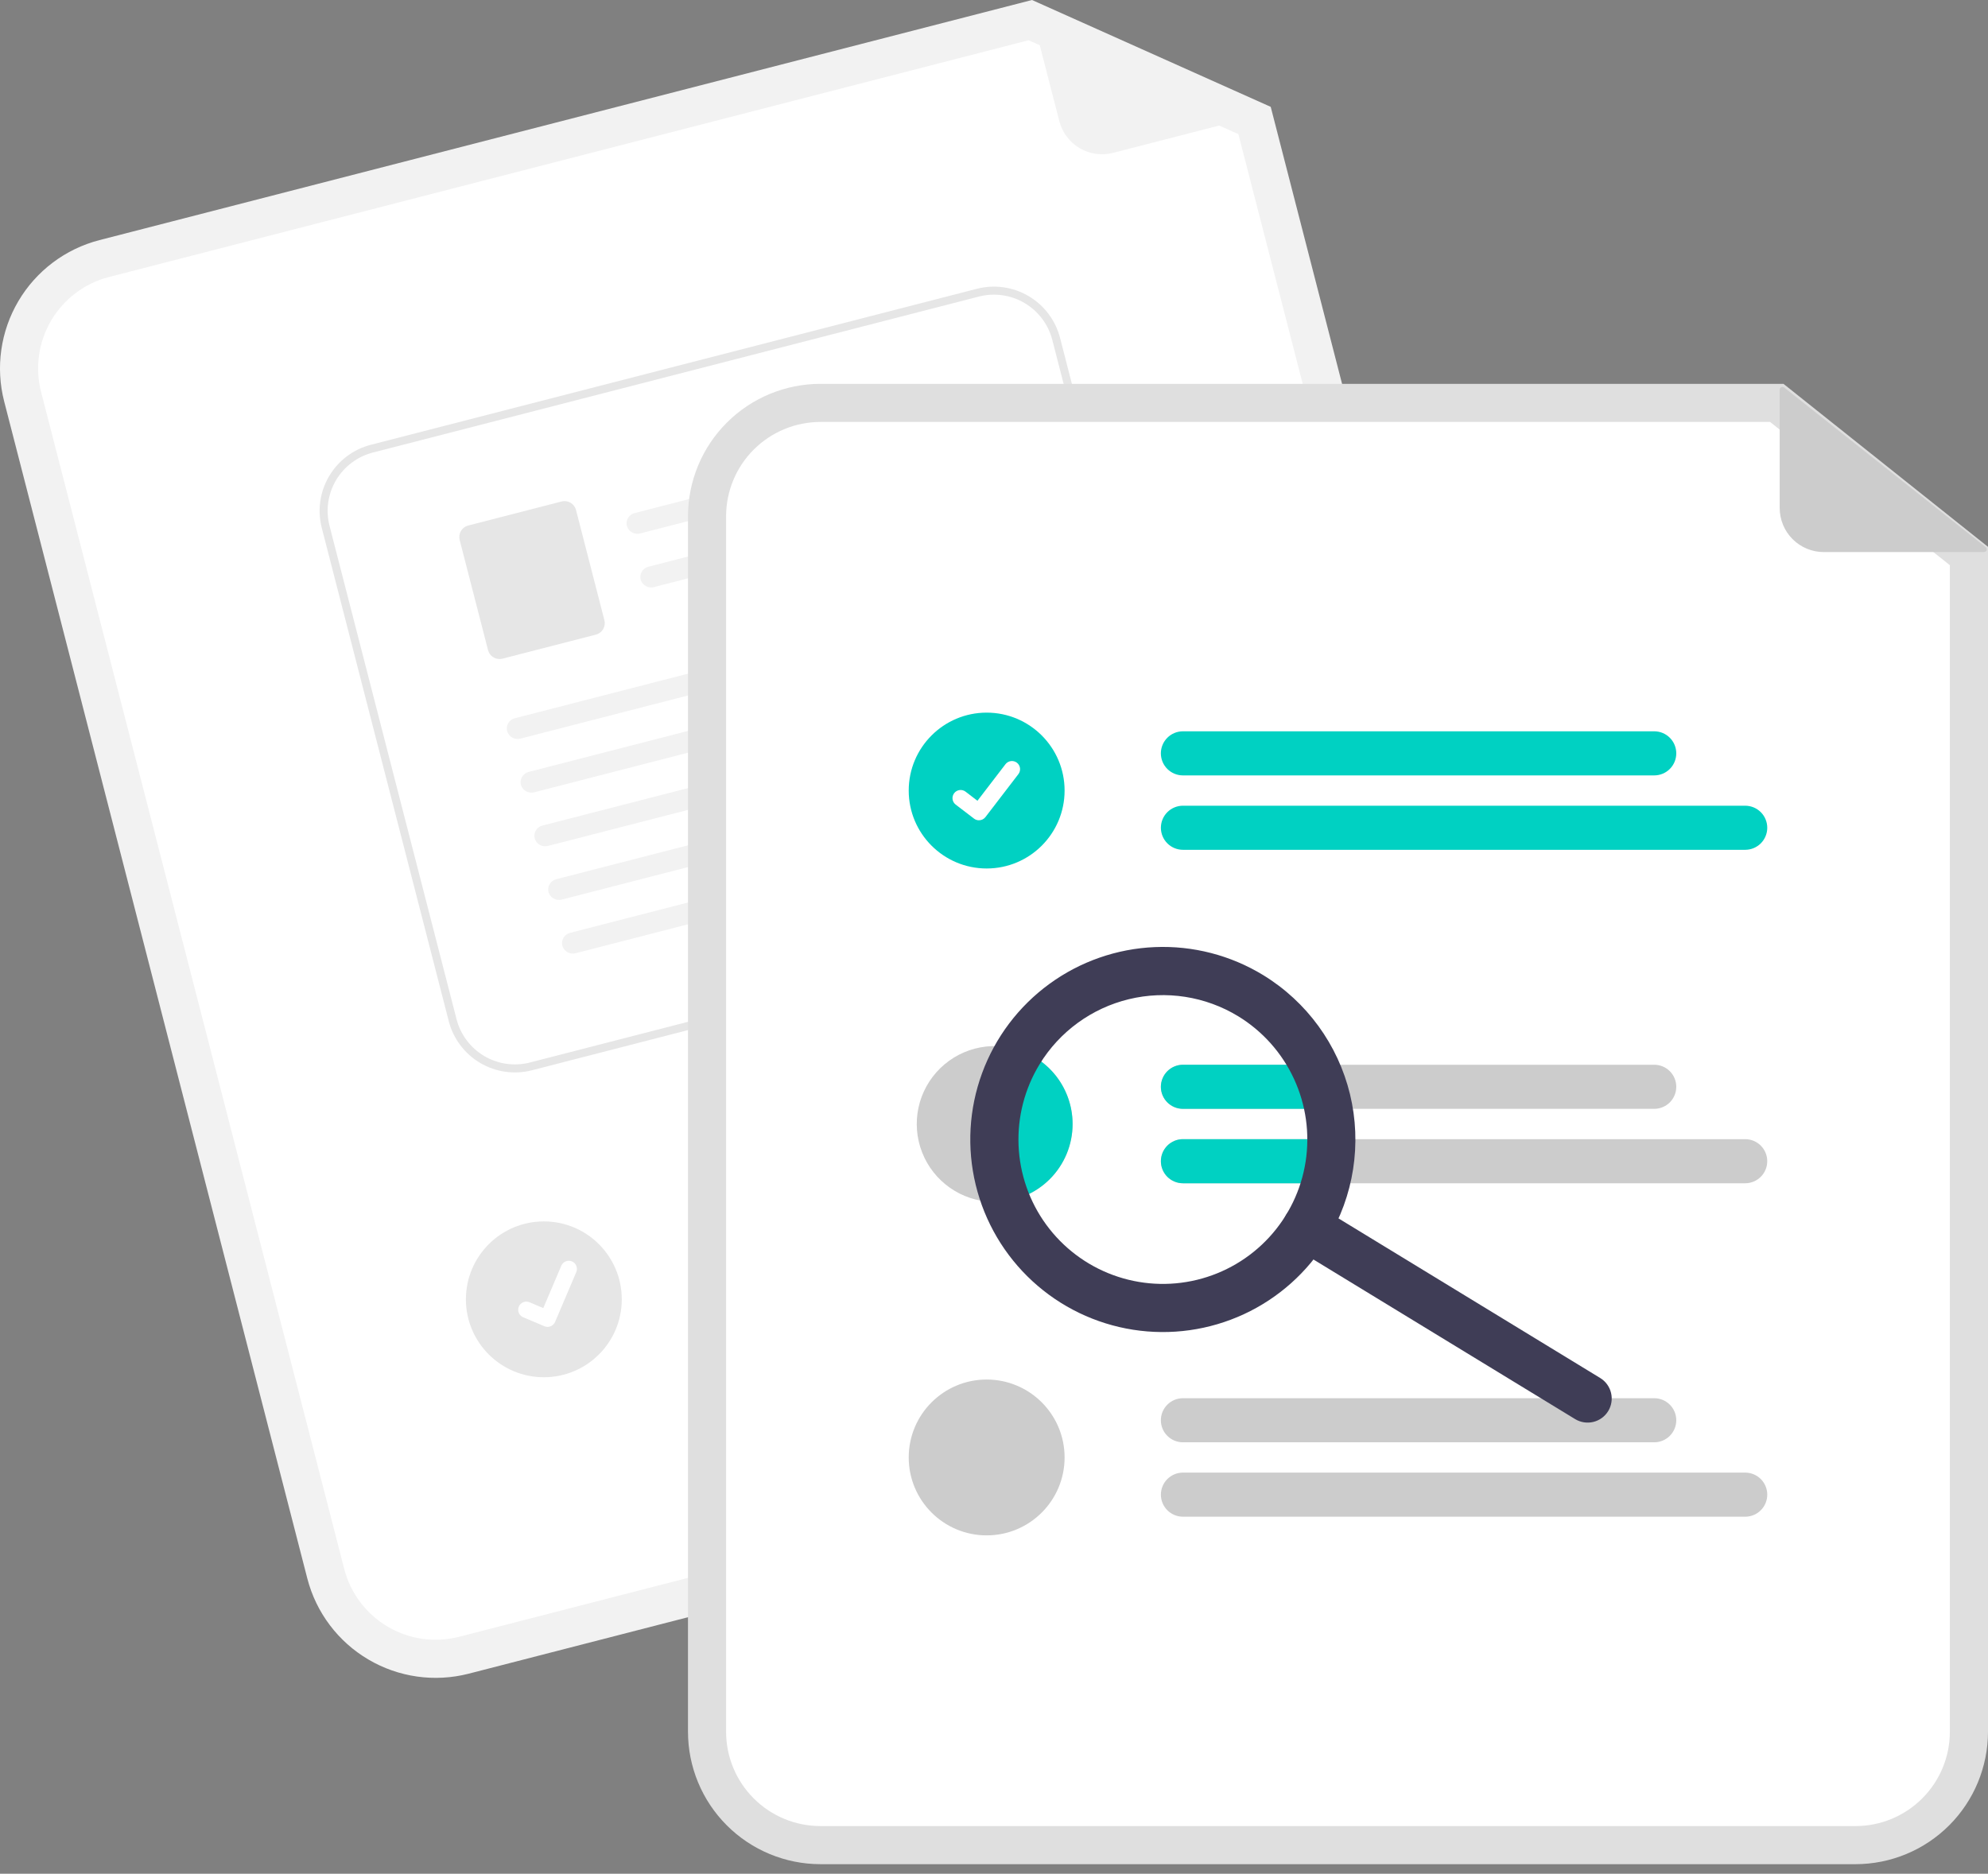 <svg width="157" height="148" viewBox="0 0 157 148" fill="none" xmlns="http://www.w3.org/2000/svg">
<rect x="0" y="0" width="157" height="148" fill="#808080" stroke="none"/>
<path d="M116.176 111.812L37.005 132.2C34.32 132.888 31.471 132.483 29.084 131.073C26.696 129.664 24.965 127.365 24.271 124.681L0.328 31.701C-0.361 29.016 0.045 26.167 1.454 23.779C2.864 21.392 5.163 19.662 7.847 18.967L81.502 0L100.354 8.44L123.695 99.078C124.383 101.764 123.978 104.613 122.568 107C121.159 109.387 118.86 111.118 116.176 111.812V111.812Z" fill="#F2F2F2"/>
<path d="M8.598 21.882C6.686 22.377 5.049 23.609 4.045 25.309C3.042 27.009 2.753 29.038 3.243 30.951L27.187 123.93C27.681 125.841 28.914 127.478 30.614 128.482C32.314 129.486 34.343 129.774 36.255 129.284L115.426 108.897C117.337 108.402 118.974 107.17 119.978 105.47C120.982 103.77 121.27 101.741 120.78 99.829L97.801 10.595L81.233 3.178L8.598 21.882Z" fill="white"/>
<path d="M100.153 8.919L87.901 12.075C87.006 12.305 86.057 12.17 85.261 11.701C84.466 11.231 83.89 10.465 83.659 9.57L81.329 0.521C81.319 0.481 81.32 0.44 81.332 0.401C81.345 0.362 81.368 0.327 81.399 0.3C81.43 0.274 81.469 0.257 81.509 0.251C81.549 0.245 81.591 0.251 81.628 0.268L100.187 8.51C100.229 8.528 100.263 8.559 100.286 8.598C100.309 8.636 100.32 8.682 100.316 8.727C100.312 8.772 100.295 8.814 100.265 8.849C100.236 8.883 100.197 8.908 100.153 8.919Z" fill="#F2F2F2"/>
<path d="M93.706 88.322L57.661 97.604C57.439 97.661 57.209 97.674 56.982 97.642C56.756 97.61 56.538 97.533 56.341 97.417C56.144 97.301 55.972 97.147 55.835 96.964C55.697 96.781 55.597 96.573 55.54 96.352C55.483 96.13 55.47 95.9 55.502 95.673C55.534 95.447 55.611 95.229 55.727 95.032C55.843 94.835 55.997 94.663 56.18 94.526C56.363 94.388 56.571 94.288 56.792 94.231L92.837 84.949C93.059 84.892 93.289 84.879 93.516 84.911C93.742 84.943 93.96 85.019 94.157 85.136C94.354 85.252 94.526 85.406 94.663 85.589C94.801 85.772 94.901 85.98 94.958 86.201C95.015 86.422 95.028 86.653 94.996 86.879C94.964 87.106 94.887 87.324 94.771 87.521C94.655 87.718 94.501 87.89 94.318 88.027C94.135 88.165 93.927 88.265 93.706 88.322Z" fill="#CCCCCC"/>
<path d="M102.129 92.222L59.128 103.295C58.681 103.41 58.206 103.343 57.808 103.108C57.41 102.873 57.122 102.49 57.007 102.043C56.892 101.596 56.959 101.121 57.194 100.723C57.429 100.326 57.812 100.037 58.259 99.922L101.261 88.849C101.708 88.734 102.182 88.802 102.579 89.037C102.977 89.271 103.265 89.654 103.38 90.101C103.495 90.548 103.428 91.023 103.193 91.42C102.959 91.818 102.576 92.106 102.129 92.222Z" fill="#CCCCCC"/>
<path d="M42.95 108.783C46.349 108.783 49.104 106.027 49.104 102.628C49.104 99.229 46.349 96.474 42.95 96.474C39.551 96.474 36.795 99.229 36.795 102.628C36.795 106.027 39.551 108.783 42.95 108.783Z" fill="#E6E6E6"/>
<path d="M89.874 72.215L42.002 84.538C40.618 84.892 39.151 84.683 37.921 83.957C36.691 83.231 35.8 82.046 35.442 80.664L25.41 41.691C25.056 40.308 25.264 38.84 25.991 37.611C26.717 36.381 27.901 35.489 29.284 35.132L77.156 22.809C78.539 22.454 80.007 22.663 81.237 23.39C82.466 24.116 83.358 25.3 83.715 26.683L93.748 65.655C94.102 67.039 93.893 68.506 93.167 69.736C92.441 70.966 91.256 71.857 89.874 72.215Z" fill="white"/>
<path d="M89.874 72.215L42.002 84.538C40.618 84.892 39.151 84.683 37.921 83.957C36.691 83.231 35.8 82.046 35.442 80.664L25.41 41.691C25.056 40.308 25.264 38.84 25.991 37.611C26.717 36.381 27.901 35.489 29.284 35.132L77.156 22.809C78.539 22.454 80.007 22.663 81.237 23.39C82.466 24.116 83.358 25.3 83.715 26.683L93.748 65.655C94.102 67.039 93.893 68.506 93.167 69.736C92.441 70.966 91.256 71.857 89.874 72.215ZM29.442 35.746C28.222 36.061 27.177 36.848 26.536 37.933C25.895 39.018 25.711 40.313 26.024 41.533L36.056 80.506C36.371 81.726 37.158 82.771 38.243 83.412C39.328 84.052 40.623 84.237 41.844 83.924L89.716 71.601C90.936 71.285 91.981 70.499 92.621 69.414C93.262 68.329 93.447 67.034 93.134 65.813L83.102 26.841C82.786 25.621 81.999 24.576 80.914 23.935C79.829 23.294 78.534 23.11 77.314 23.423L29.442 35.746Z" fill="#E6E6E6"/>
<path d="M74.728 35.912L50.568 42.131C50.357 42.19 50.131 42.167 49.936 42.066C49.742 41.965 49.593 41.793 49.52 41.587C49.486 41.479 49.474 41.365 49.485 41.252C49.496 41.139 49.531 41.03 49.586 40.931C49.641 40.832 49.715 40.745 49.805 40.676C49.894 40.607 49.997 40.557 50.107 40.529L74.7 34.198C75.694 34.701 75.432 35.731 74.728 35.912L74.728 35.912Z" fill="#F2F2F2"/>
<path d="M75.818 40.15L51.658 46.369C51.447 46.428 51.221 46.405 51.026 46.304C50.832 46.203 50.683 46.032 50.61 45.825C50.575 45.717 50.564 45.603 50.575 45.49C50.587 45.378 50.621 45.269 50.676 45.17C50.73 45.071 50.805 44.984 50.895 44.914C50.984 44.845 51.087 44.795 51.197 44.767L75.79 38.436C76.784 38.94 76.522 39.969 75.818 40.15L75.818 40.15Z" fill="#F2F2F2"/>
<path d="M47.057 50.127L39.684 52.025C39.443 52.087 39.187 52.051 38.973 51.924C38.759 51.798 38.604 51.592 38.542 51.351L36.302 42.65C36.24 42.409 36.276 42.153 36.403 41.939C36.529 41.725 36.736 41.57 36.976 41.508L44.35 39.61C44.59 39.548 44.846 39.584 45.06 39.711C45.274 39.837 45.429 40.043 45.491 40.284L47.731 48.985C47.793 49.226 47.757 49.482 47.63 49.696C47.504 49.91 47.298 50.065 47.057 50.127V50.127Z" fill="#E6E6E6"/>
<path d="M77.983 48.845L41.11 58.337C40.898 58.396 40.673 58.372 40.478 58.271C40.283 58.17 40.135 57.999 40.061 57.792C40.027 57.684 40.016 57.57 40.027 57.458C40.038 57.345 40.072 57.236 40.127 57.137C40.182 57.038 40.257 56.951 40.346 56.882C40.436 56.812 40.539 56.762 40.648 56.734L77.955 47.131C78.948 47.634 78.687 48.664 77.983 48.845L77.983 48.845Z" fill="#F2F2F2"/>
<path d="M79.073 53.085L42.2 62.577C41.989 62.636 41.763 62.612 41.568 62.511C41.373 62.41 41.224 62.239 41.151 62.032C41.117 61.924 41.105 61.81 41.117 61.698C41.128 61.585 41.162 61.476 41.217 61.377C41.272 61.278 41.347 61.191 41.436 61.122C41.526 61.053 41.629 61.002 41.738 60.974L79.045 51.37C80.038 51.874 79.777 52.904 79.073 53.085V53.085Z" fill="#F2F2F2"/>
<path d="M80.163 57.321L43.29 66.813C43.078 66.872 42.853 66.849 42.658 66.748C42.464 66.646 42.315 66.475 42.241 66.269C42.207 66.16 42.196 66.047 42.207 65.934C42.218 65.821 42.252 65.712 42.307 65.613C42.362 65.514 42.437 65.427 42.526 65.358C42.616 65.289 42.719 65.239 42.828 65.21L80.135 55.607C81.129 56.11 80.867 57.14 80.163 57.321Z" fill="#F2F2F2"/>
<path d="M81.253 61.559L44.38 71.051C44.169 71.11 43.944 71.087 43.749 70.986C43.554 70.884 43.405 70.713 43.332 70.506C43.298 70.398 43.286 70.285 43.298 70.172C43.309 70.059 43.343 69.95 43.398 69.851C43.453 69.752 43.528 69.665 43.617 69.596C43.707 69.527 43.81 69.477 43.919 69.448L81.226 59.845C82.219 60.348 81.958 61.378 81.253 61.559L81.253 61.559Z" fill="#F2F2F2"/>
<path d="M82.345 65.796L45.472 75.288C45.261 75.347 45.035 75.324 44.841 75.223C44.646 75.121 44.497 74.95 44.424 74.743C44.39 74.636 44.378 74.522 44.389 74.409C44.401 74.296 44.435 74.187 44.49 74.088C44.545 73.989 44.619 73.902 44.709 73.833C44.799 73.764 44.901 73.714 45.011 73.685L82.318 64.082C83.311 64.585 83.05 65.615 82.345 65.796Z" fill="#F2F2F2"/>
<path d="M43.404 104.785C43.27 104.82 43.128 104.81 43 104.758L42.992 104.754L41.315 104.043C41.238 104.011 41.167 103.963 41.108 103.902C41.048 103.842 41.002 103.771 40.97 103.692C40.938 103.614 40.922 103.53 40.923 103.446C40.924 103.361 40.941 103.278 40.974 103.2C41.008 103.122 41.056 103.052 41.116 102.993C41.176 102.933 41.248 102.887 41.326 102.855C41.404 102.824 41.488 102.808 41.573 102.809C41.657 102.81 41.741 102.827 41.819 102.86L42.905 103.322L44.329 99.973C44.362 99.896 44.41 99.825 44.47 99.766C44.53 99.707 44.601 99.66 44.68 99.629C44.758 99.597 44.842 99.581 44.926 99.582C45.01 99.583 45.094 99.6 45.171 99.633L45.172 99.633L45.163 99.655L45.172 99.633C45.329 99.7 45.452 99.826 45.516 99.985C45.58 100.143 45.578 100.319 45.512 100.476L43.837 104.414C43.798 104.505 43.739 104.586 43.664 104.65C43.589 104.714 43.5 104.76 43.404 104.785L43.404 104.785Z" fill="white"/>
<path d="M146.543 147.244H64.789C62.017 147.241 59.359 146.138 57.399 144.178C55.438 142.218 54.336 139.56 54.333 136.787V40.775C54.336 38.002 55.438 35.344 57.399 33.384C59.359 31.424 62.017 30.321 64.789 30.318H140.848L157 43.192V136.787C156.996 139.56 155.894 142.218 153.933 144.178C151.973 146.138 149.315 147.241 146.543 147.244Z" fill="#DFDFDF"/>
<path d="M64.788 33.328C62.814 33.33 60.921 34.116 59.525 35.512C58.129 36.908 57.344 38.8 57.342 40.775V136.787C57.344 138.762 58.129 140.654 59.525 142.05C60.921 143.447 62.814 144.232 64.788 144.234H146.542C148.516 144.232 150.409 143.447 151.805 142.05C153.201 140.654 153.986 138.762 153.988 136.787V44.642L139.793 33.328H64.788Z" fill="white"/>
<path d="M130.641 61.246H93.42C92.958 61.246 92.515 61.062 92.188 60.736C91.862 60.409 91.678 59.966 91.678 59.504C91.678 59.042 91.862 58.599 92.188 58.273C92.515 57.946 92.958 57.763 93.42 57.763H130.641C131.103 57.763 131.546 57.946 131.872 58.273C132.199 58.599 132.382 59.042 132.382 59.504C132.382 59.966 132.199 60.409 131.872 60.736C131.546 61.062 131.103 61.246 130.641 61.246Z" fill="#00D1C2"/>
<path d="M137.823 67.123H93.419C92.958 67.122 92.515 66.938 92.189 66.612C91.863 66.285 91.68 65.843 91.68 65.381C91.68 64.92 91.863 64.478 92.189 64.151C92.515 63.825 92.958 63.641 93.419 63.64H137.823C138.052 63.64 138.279 63.685 138.49 63.772C138.702 63.859 138.894 63.988 139.056 64.149C139.218 64.311 139.347 64.503 139.434 64.715C139.522 64.926 139.567 65.153 139.567 65.381C139.567 65.61 139.522 65.837 139.434 66.048C139.347 66.26 139.218 66.452 139.056 66.614C138.894 66.775 138.702 66.903 138.49 66.991C138.279 67.078 138.052 67.123 137.823 67.123Z" fill="#00D1C2"/>
<path d="M130.641 84.1H93.421C92.96 84.1 92.517 84.283 92.19 84.61C91.864 84.936 91.68 85.379 91.68 85.841C91.68 86.303 91.864 86.746 92.19 87.073C92.517 87.399 92.96 87.582 93.421 87.582H130.641C131.103 87.582 131.546 87.399 131.873 87.073C132.199 86.746 132.382 86.303 132.382 85.841C132.382 85.379 132.199 84.936 131.873 84.61C131.546 84.283 131.103 84.1 130.641 84.1Z" fill="#CCCCCC"/>
<path d="M137.825 89.978H93.421C92.96 89.978 92.517 90.162 92.19 90.488C91.864 90.815 91.68 91.258 91.68 91.719C91.68 92.181 91.864 92.624 92.19 92.951C92.517 93.277 92.96 93.461 93.421 93.461H137.825C138.287 93.461 138.729 93.277 139.056 92.951C139.383 92.624 139.566 92.181 139.566 91.719C139.566 91.258 139.383 90.815 139.056 90.488C138.729 90.162 138.287 89.978 137.825 89.978Z" fill="#CCCCCC"/>
<path d="M130.641 113.921H93.42C92.958 113.921 92.515 113.738 92.188 113.411C91.862 113.085 91.678 112.642 91.678 112.18C91.678 111.718 91.862 111.275 92.188 110.949C92.515 110.622 92.958 110.439 93.42 110.439H130.641C131.103 110.439 131.546 110.622 131.872 110.949C132.199 111.275 132.382 111.718 132.382 112.18C132.382 112.642 132.199 113.085 131.872 113.411C131.546 113.738 131.103 113.921 130.641 113.921Z" fill="#CCCCCC"/>
<path d="M137.823 119.798H93.419C92.958 119.797 92.515 119.614 92.189 119.287C91.863 118.961 91.68 118.518 91.68 118.057C91.68 117.595 91.863 117.153 92.189 116.826C92.515 116.5 92.958 116.316 93.419 116.315H137.823C138.052 116.315 138.279 116.36 138.49 116.447C138.702 116.534 138.894 116.663 139.056 116.824C139.218 116.986 139.347 117.178 139.434 117.39C139.522 117.601 139.567 117.828 139.567 118.057C139.567 118.286 139.522 118.512 139.434 118.724C139.347 118.935 139.218 119.127 139.056 119.289C138.894 119.451 138.702 119.579 138.49 119.666C138.279 119.754 138.052 119.798 137.823 119.798Z" fill="#CCCCCC"/>
<path d="M77.92 68.598C81.319 68.598 84.075 65.842 84.075 62.443C84.075 59.044 81.319 56.288 77.92 56.288C74.521 56.288 71.765 59.044 71.765 62.443C71.765 65.842 74.521 68.598 77.92 68.598Z" fill="#00D1C2"/>
<path d="M77.311 64.791C77.173 64.791 77.038 64.746 76.927 64.663L76.92 64.658L75.474 63.552C75.407 63.5 75.35 63.436 75.308 63.363C75.265 63.29 75.238 63.209 75.227 63.126C75.216 63.042 75.221 62.957 75.243 62.875C75.265 62.793 75.302 62.717 75.354 62.65C75.405 62.583 75.469 62.526 75.543 62.484C75.616 62.442 75.697 62.414 75.78 62.403C75.864 62.392 75.949 62.398 76.031 62.42C76.113 62.442 76.189 62.48 76.256 62.531L77.193 63.25L79.407 60.361C79.458 60.294 79.522 60.238 79.595 60.196C79.668 60.154 79.749 60.126 79.833 60.115C79.916 60.104 80.001 60.11 80.083 60.132C80.164 60.153 80.241 60.191 80.308 60.242L80.308 60.242L80.294 60.262L80.308 60.242C80.443 60.346 80.532 60.5 80.554 60.669C80.576 60.837 80.531 61.008 80.427 61.144L77.823 64.54C77.763 64.618 77.685 64.681 77.597 64.725C77.508 64.768 77.41 64.791 77.312 64.79L77.311 64.791Z" fill="white"/>
<path d="M84.708 88.781C84.709 89.589 84.55 90.389 84.241 91.136C83.931 91.883 83.478 92.562 82.907 93.133C82.335 93.705 81.657 94.159 80.91 94.468C80.163 94.778 79.363 94.937 78.555 94.937C78.502 94.938 78.449 94.936 78.396 94.931C77.186 94.9 76.012 94.513 75.021 93.818C74.029 93.123 73.265 92.151 72.824 91.024C72.382 89.897 72.283 88.664 72.538 87.481C72.793 86.297 73.392 85.216 74.259 84.371C75.126 83.526 76.223 82.956 77.412 82.731C78.602 82.507 79.831 82.638 80.947 83.109C82.062 83.579 83.014 84.368 83.683 85.377C84.352 86.386 84.709 87.57 84.708 88.781Z" fill="#CCCCCC"/>
<path d="M77.92 121.273C81.319 121.273 84.075 118.518 84.075 115.119C84.075 111.72 81.319 108.964 77.92 108.964C74.521 108.964 71.765 111.72 71.765 115.119C71.765 118.518 74.521 121.273 77.92 121.273Z" fill="#CCCCCC"/>
<path d="M156.685 43.606H144.032C143.108 43.606 142.223 43.239 141.569 42.586C140.916 41.933 140.549 41.047 140.549 40.123V30.779C140.549 30.738 140.561 30.698 140.583 30.663C140.604 30.628 140.636 30.6 140.672 30.583C140.709 30.565 140.75 30.558 140.791 30.562C140.832 30.567 140.87 30.582 140.902 30.608L156.82 43.218C156.855 43.246 156.881 43.284 156.894 43.328C156.906 43.371 156.905 43.417 156.89 43.46C156.875 43.503 156.848 43.54 156.811 43.566C156.774 43.592 156.73 43.606 156.685 43.606Z" fill="#CCCCCC"/>
<path d="M84.707 88.78C84.707 89.589 84.548 90.389 84.239 91.136C83.93 91.883 83.477 92.562 82.906 93.133C82.334 93.705 81.656 94.159 80.909 94.468C80.162 94.778 79.362 94.937 78.553 94.937C78.501 94.938 78.448 94.936 78.395 94.931C77.6 92.948 77.293 90.802 77.501 88.676C77.709 86.549 78.425 84.504 79.59 82.712C81.021 82.957 82.32 83.701 83.257 84.812C84.193 85.922 84.707 87.328 84.707 88.78Z" fill="#00D1C2"/>
<path d="M91.678 85.843C91.679 85.381 91.863 84.938 92.19 84.611C92.516 84.285 92.959 84.101 93.421 84.1H102.696C103.238 85.202 103.623 86.374 103.84 87.582H93.421C92.959 87.582 92.517 87.399 92.19 87.073C91.863 86.747 91.679 86.305 91.678 85.843Z" fill="#00D1C2"/>
<path d="M104.056 89.978C104.056 91.154 103.901 92.326 103.593 93.461H93.421C92.96 93.461 92.517 93.277 92.19 92.951C91.864 92.624 91.68 92.181 91.68 91.719C91.68 91.258 91.864 90.815 92.19 90.488C92.517 90.162 92.96 89.978 93.421 89.978H104.056Z" fill="#00D1C2"/>
<path d="M127.006 111.455C126.743 111.885 126.32 112.194 125.83 112.312C125.34 112.431 124.823 112.35 124.392 112.088L102.21 98.557C101.997 98.427 101.811 98.256 101.664 98.055C101.517 97.853 101.411 97.624 101.352 97.382C101.293 97.139 101.283 96.887 101.321 96.641C101.36 96.394 101.447 96.157 101.577 95.944C101.707 95.731 101.877 95.545 102.079 95.398C102.281 95.251 102.51 95.145 102.752 95.086C102.995 95.027 103.247 95.017 103.493 95.056C103.74 95.094 103.977 95.181 104.19 95.311L126.373 108.842C126.803 109.104 127.112 109.527 127.23 110.017C127.349 110.507 127.268 111.024 127.006 111.455Z" fill="#3F3D56"/>
<path d="M104.822 97.924C103.256 100.492 100.963 102.538 98.234 103.803C95.504 105.068 92.461 105.496 89.489 105.031C86.517 104.567 83.749 103.231 81.536 101.194C79.323 99.157 77.763 96.509 77.055 93.585C76.347 90.661 76.521 87.593 77.557 84.769C78.592 81.944 80.442 79.49 82.872 77.717C85.302 75.944 88.203 74.931 91.209 74.807C94.214 74.682 97.189 75.452 99.758 77.019C103.198 79.122 105.663 82.505 106.613 86.424C107.562 90.343 106.918 94.479 104.822 97.924ZM82.099 84.063C80.924 85.99 80.346 88.221 80.44 90.475C80.533 92.729 81.292 94.905 82.622 96.728C83.952 98.55 85.793 99.938 87.911 100.714C90.029 101.491 92.33 101.622 94.523 101.09C96.716 100.559 98.702 99.39 100.23 97.73C101.758 96.07 102.76 93.994 103.108 91.765C103.456 89.536 103.136 87.253 102.187 85.206C101.238 83.159 99.704 81.44 97.778 80.265C95.194 78.693 92.092 78.21 89.153 78.922C86.213 79.634 83.676 81.483 82.099 84.063Z" fill="#3F3D56"/>
</svg>
